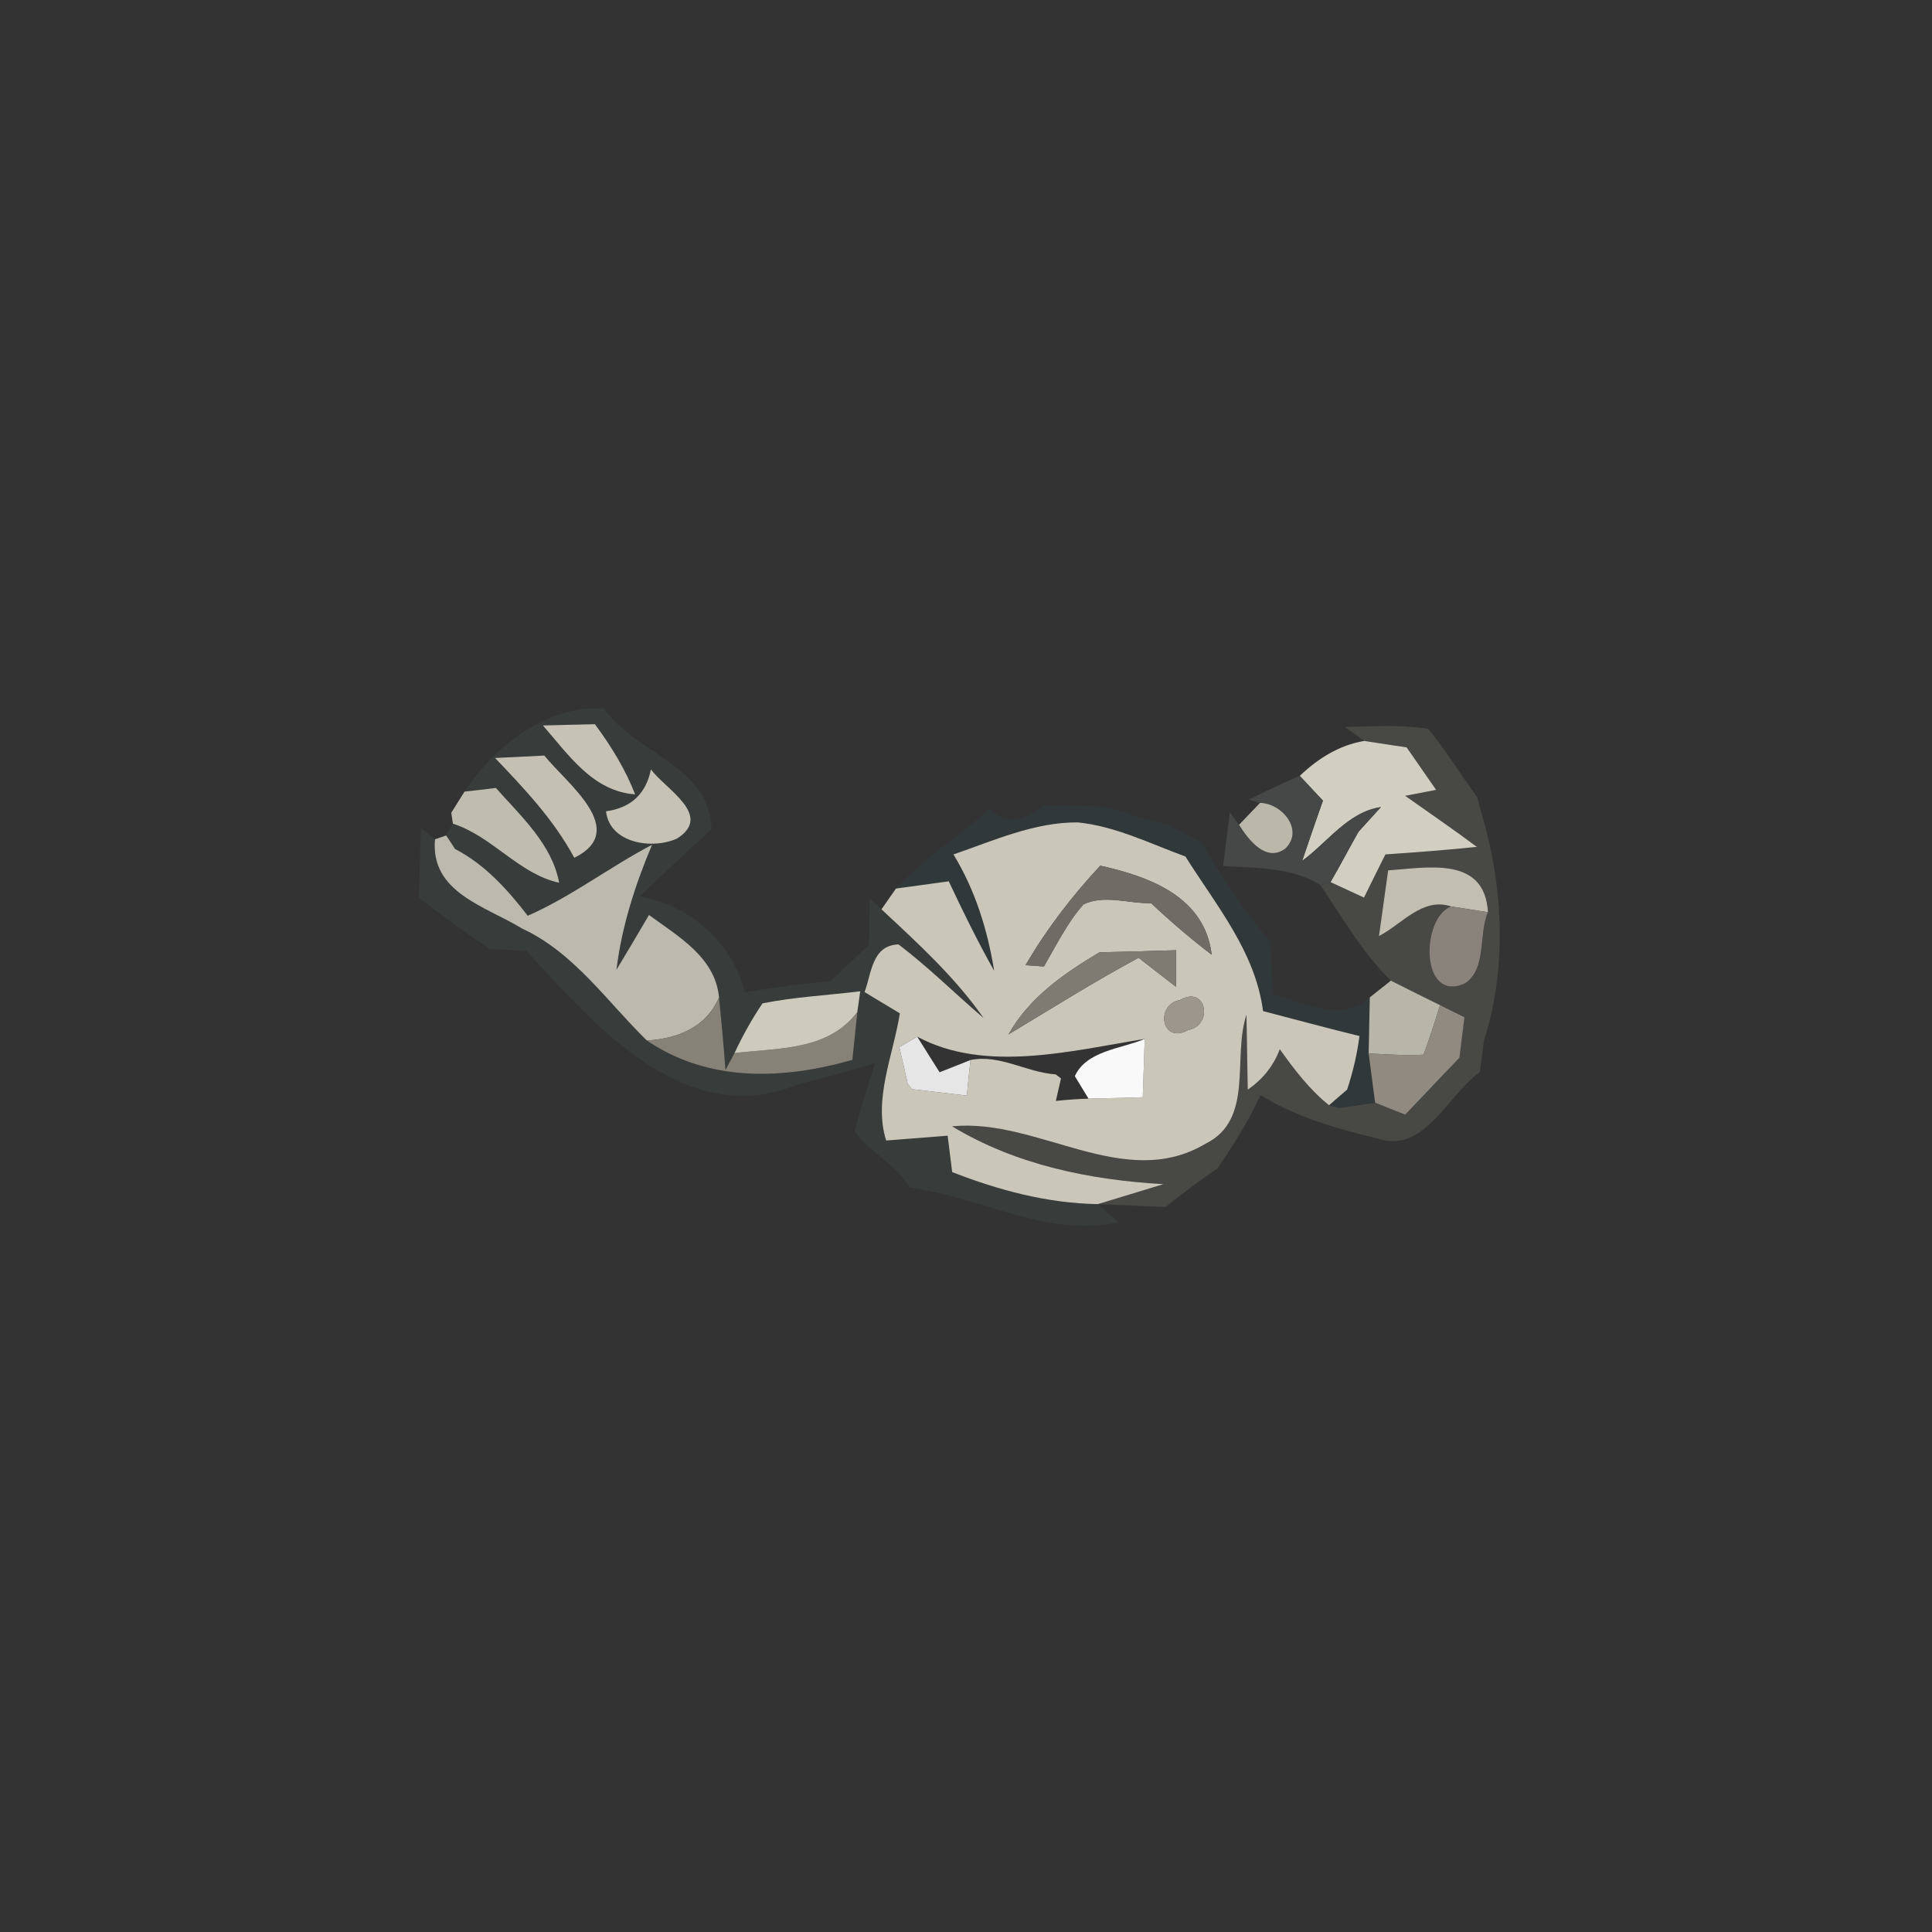 <?xml version="1.0" encoding="UTF-8" ?>
<!DOCTYPE svg PUBLIC "-//W3C//DTD SVG 1.1//EN" "http://www.w3.org/Graphics/SVG/1.1/DTD/svg11.dtd">
<svg width="120pt" height="120pt" viewBox="0 0 120 120" version="1.1" xmlns="http://www.w3.org/2000/svg">
<rect x="0" y="0" width="120" height="120" fill="#333333" stroke="none"/>
<g id="#383c3bf9">
<path fill="#383c3b" opacity="0.98" d=" M 28.85 49.17 C 30.75 46.33 33.92 43.79 37.51 44.00 C 39.45 46.82 44.12 47.57 44.19 51.52 C 42.68 52.87 41.22 54.27 39.75 55.66 C 42.97 56.35 45.37 58.42 46.28 61.63 C 48.04 61.34 49.81 61.08 51.59 60.95 C 52.39 60.19 53.18 59.44 53.98 58.68 C 53.99 57.95 54.01 56.50 54.01 55.78 L 54.75 56.48 C 57.01 58.59 59.31 60.68 61.09 63.23 C 59.32 61.72 57.67 60.07 55.81 58.66 C 54.16 58.71 54.14 60.43 53.70 61.62 C 54.25 61.95 55.35 62.61 55.89 62.94 C 55.49 65.52 54.23 68.27 55.04 70.84 C 55.99 70.77 57.91 70.61 58.86 70.54 C 58.93 71.10 59.07 72.23 59.14 72.80 C 62.03 73.93 65.06 74.74 68.19 74.79 L 69.48 75.92 C 64.91 76.90 60.90 74.30 56.50 73.77 C 55.67 72.31 54.02 71.59 53.08 70.24 C 53.47 68.83 53.90 67.43 54.35 66.03 C 52.78 66.53 51.19 66.94 49.60 67.34 C 42.59 70.27 36.94 63.67 32.70 59.06 C 32.13 59.03 30.98 58.97 30.41 58.93 C 28.92 57.92 27.45 56.87 26.01 55.77 C 26.05 54.68 26.11 52.50 26.14 51.42 C 26.36 51.59 26.80 51.95 27.02 52.13 C 26.71 55.44 30.17 56.29 32.42 57.67 C 35.66 59.17 37.69 62.20 40.18 64.63 C 44.03 67.24 48.64 67.06 52.94 65.83 C 53.02 65.08 53.18 63.60 53.25 62.86 L 53.43 61.57 C 51.40 61.82 49.36 61.92 47.36 62.32 C 46.70 63.30 46.12 64.34 45.62 65.41 C 45.48 65.67 45.20 66.20 45.06 66.46 C 44.95 64.95 44.81 63.45 44.66 61.95 C 44.43 59.46 42.12 58.16 40.31 56.83 C 39.65 57.97 38.97 59.10 38.29 60.23 C 38.62 57.54 39.45 54.96 40.50 52.47 C 37.87 53.85 35.50 55.68 32.78 56.88 C 31.52 55.25 30.12 53.69 28.26 52.73 C 28.13 52.52 27.85 52.10 27.71 51.89 L 28.13 51.16 C 30.57 51.94 32.24 54.29 34.73 54.83 C 34.29 52.44 32.35 50.69 30.80 48.94 C 30.31 49.00 29.34 49.12 28.85 49.17 M 33.72 45.06 C 35.30 46.86 36.81 49.15 39.45 49.34 C 38.84 47.77 37.95 46.33 36.95 44.98 C 36.14 45.00 34.52 45.04 33.72 45.06 M 30.75 47.08 C 32.57 48.99 34.41 50.93 35.67 53.28 C 39.13 51.57 35.21 48.67 33.81 46.93 C 33.04 46.97 31.51 47.04 30.75 47.08 M 40.43 47.79 C 40.12 49.31 39.19 50.18 37.64 50.39 C 37.87 52.40 40.54 52.78 42.06 52.08 C 44.31 50.64 41.36 49.04 40.43 47.79 M 57.28 72.23 C 57.80 72.75 57.80 72.75 57.28 72.23 Z" />
</g>
<g id="#c6c3b6ff">
<path fill="#c6c3b6" opacity="1.00" d=" M 33.72 45.06 C 34.52 45.04 36.14 45.00 36.95 44.98 C 37.95 46.33 38.84 47.77 39.45 49.34 C 36.81 49.15 35.30 46.86 33.72 45.06 Z" />
<path fill="#c6c3b6" opacity="1.00" d=" M 40.43 47.79 C 41.36 49.04 44.31 50.64 42.06 52.08 C 40.54 52.78 37.87 52.40 37.64 50.39 C 39.19 50.18 40.12 49.31 40.43 47.79 Z" />
</g>
<g id="#484844ff">
<path fill="#484844" opacity="1.00" d=" M 83.55 45.16 C 85.26 45.11 87.00 45.00 88.71 45.27 C 89.81 46.61 90.72 48.10 91.74 49.50 C 91.88 49.99 92.15 50.97 92.28 51.46 C 93.40 55.66 93.52 60.49 92.17 64.63 C 92.11 65.12 91.98 66.10 91.92 66.58 C 89.92 68.01 88.44 71.74 85.52 70.70 C 83.01 70.11 80.51 69.38 78.29 68.02 C 77.56 69.62 76.61 71.11 75.63 72.56 C 74.52 73.32 73.43 74.13 72.39 74.97 C 70.98 74.91 69.58 74.85 68.19 74.79 C 69.54 74.38 70.90 73.97 72.26 73.55 C 67.69 73.29 63.09 72.35 59.14 69.96 C 64.45 69.42 69.80 74.04 74.86 71.05 C 77.92 69.55 76.53 65.72 77.42 63.03 C 77.44 64.19 77.48 66.52 77.50 67.68 C 78.43 67.04 79.10 66.21 79.49 65.17 C 80.39 66.43 81.33 67.67 82.55 68.65 C 82.71 68.69 83.04 68.78 83.20 68.82 C 83.75 68.74 84.85 68.57 85.41 68.49 C 85.88 68.68 86.81 69.05 87.28 69.23 C 88.41 68.06 89.51 66.87 90.65 65.70 C 90.73 65.07 90.88 63.81 90.96 63.18 C 90.58 63.00 89.82 62.62 89.44 62.43 C 88.42 61.93 87.40 61.42 86.39 60.91 C 84.62 59.18 83.39 57.00 82.01 54.97 L 82.64 54.79 C 83.16 55.03 84.20 55.51 84.72 55.75 C 85.16 54.86 85.60 53.96 86.05 53.07 C 87.95 52.94 89.84 52.80 91.73 52.60 C 90.27 51.51 88.76 50.48 87.28 49.43 C 87.76 49.34 88.72 49.15 89.20 49.06 C 88.59 48.18 87.98 47.30 87.37 46.42 C 86.49 46.29 85.61 46.16 84.74 46.02 L 83.55 45.16 M 86.22 54.06 C 86.03 55.42 85.84 56.78 85.65 58.14 C 87.06 57.42 88.35 55.71 90.13 56.30 C 88.24 57.01 88.20 62.34 90.99 61.08 C 92.36 60.18 91.82 58.02 92.42 56.66 C 92.22 53.15 88.68 53.89 86.22 54.06 Z" />
</g>
<g id="#d1cfc1ff">
<path fill="#d1cfc1" opacity="1.00" d=" M 84.74 46.02 C 85.61 46.16 86.49 46.29 87.37 46.42 C 87.98 47.30 88.59 48.18 89.20 49.06 C 88.72 49.15 87.76 49.34 87.28 49.43 C 88.76 50.48 90.27 51.51 91.73 52.60 C 89.84 52.80 87.95 52.94 86.05 53.07 C 85.60 53.96 85.16 54.86 84.72 55.75 C 84.20 55.51 83.16 55.03 82.64 54.79 C 83.24 53.76 83.79 52.70 84.38 51.66 C 84.72 51.28 85.42 50.51 85.77 50.13 C 83.73 50.43 82.46 52.32 80.88 53.47 C 81.30 52.22 81.73 50.97 82.17 49.73 C 81.81 49.34 81.09 48.57 80.73 48.19 C 81.86 47.12 83.17 46.28 84.74 46.02 M 82.81 48.23 C 83.39 48.79 83.39 48.79 82.81 48.23 Z" />
<path fill="#d1cfc1" opacity="1.00" d=" M 65.56 66.73 C 65.64 66.80 65.81 66.92 65.90 66.98 L 65.56 66.73 Z" />
</g>
<g id="#c4c0b3ff">
<path fill="#c4c0b3" opacity="1.00" d=" M 30.75 47.08 C 31.51 47.04 33.04 46.97 33.81 46.93 C 35.21 48.67 39.13 51.57 35.67 53.28 C 34.41 50.93 32.57 48.99 30.75 47.08 Z" />
</g>
<g id="#454846ff">
<path fill="#454846" opacity="1.00" d=" M 77.57 49.66 C 78.61 49.14 79.66 48.65 80.73 48.19 C 81.09 48.57 81.81 49.34 82.17 49.73 C 81.73 50.97 81.30 52.22 80.88 53.47 C 82.46 52.32 83.73 50.43 85.77 50.13 C 85.42 50.51 84.72 51.28 84.38 51.66 C 83.79 52.70 83.24 53.76 82.64 54.79 L 82.01 54.97 C 80.19 53.83 78.02 53.93 75.97 53.79 C 76.07 52.96 76.28 51.29 76.39 50.46 L 76.96 51.23 C 77.53 52.14 78.64 53.61 79.84 52.70 C 81.02 51.54 79.60 49.88 78.26 49.87 L 77.57 49.66 Z" />
</g>
<g id="#4d4b46ff">
<path fill="#4d4b46" opacity="1.00" d=" M 82.81 48.23 C 83.39 48.79 83.39 48.79 82.81 48.23 Z" />
</g>
<g id="#bfbcb0ff">
<path fill="#bfbcb0" opacity="1.00" d=" M 28.85 49.17 C 29.34 49.12 30.31 49.00 30.80 48.94 C 32.35 50.69 34.29 52.44 34.73 54.83 C 32.24 54.29 30.57 51.94 28.13 51.16 L 28.03 50.48 C 28.23 50.15 28.65 49.50 28.85 49.17 Z" />
</g>
<g id="#32393bf7">
<path fill="#32393b" opacity="0.97" d=" M 55.65 55.19 C 57.37 53.27 59.64 51.96 61.49 50.18 C 62.59 51.54 63.78 50.76 64.87 50.03 C 66.78 50.05 68.78 49.87 70.55 50.73 C 71.05 50.85 72.04 51.11 72.54 51.23 C 73.06 51.50 74.10 52.03 74.62 52.30 C 75.87 54.47 77.26 56.58 78.89 58.49 C 78.95 59.59 79.01 60.69 79.06 61.79 C 81.07 62.22 83.24 63.63 85.08 61.95 C 85.06 62.82 85.03 64.56 85.01 65.43 C 85.11 66.19 85.31 67.73 85.41 68.49 C 84.85 68.57 83.75 68.74 83.20 68.82 C 83.04 68.78 82.71 68.69 82.55 68.65 C 82.83 68.40 83.39 67.92 83.67 67.68 C 84.03 66.60 84.29 65.49 84.44 64.35 C 82.44 63.86 80.45 63.32 78.45 62.80 C 77.97 59.11 75.54 56.24 73.63 53.20 C 71.44 52.40 69.29 51.32 66.95 51.08 C 64.25 51.06 61.73 52.21 59.22 53.07 C 60.57 55.28 61.34 57.76 61.75 60.30 C 60.73 58.49 59.81 56.62 58.93 54.74 C 58.11 54.85 56.47 55.08 55.65 55.19 Z" />
</g>
<g id="#bab7abff">
<path fill="#bab7ab" opacity="1.00" d=" M 78.26 49.87 C 79.60 49.88 81.02 51.54 79.84 52.70 C 78.64 53.61 77.53 52.14 76.96 51.23 C 77.28 50.89 77.93 50.21 78.26 49.87 Z" />
</g>
<g id="#cac7baff">
<path fill="#cac7ba" opacity="1.00" d=" M 59.22 53.07 C 61.73 52.21 64.25 51.06 66.95 51.08 C 69.29 51.32 71.44 52.40 73.63 53.20 C 75.54 56.24 77.97 59.11 78.45 62.80 C 80.45 63.32 82.44 63.86 84.44 64.35 C 84.29 65.49 84.03 66.60 83.67 67.68 C 83.39 67.92 82.83 68.40 82.55 68.65 C 81.33 67.67 80.39 66.43 79.49 65.17 C 79.10 66.21 78.43 67.04 77.50 67.68 C 77.48 66.52 77.44 64.19 77.42 63.03 C 76.53 65.72 77.92 69.55 74.86 71.05 C 69.80 74.04 64.45 69.42 59.14 69.96 C 63.09 72.35 67.69 73.29 72.26 73.55 C 70.90 73.97 69.54 74.38 68.19 74.79 C 65.06 74.74 62.03 73.93 59.14 72.80 C 59.07 72.23 58.93 71.10 58.86 70.54 C 57.91 70.61 55.99 70.77 55.04 70.84 C 54.23 68.27 55.49 65.52 55.89 62.94 C 55.35 62.61 54.25 61.95 53.70 61.62 C 54.14 60.43 54.16 58.71 55.81 58.66 C 57.67 60.07 59.32 61.72 61.09 63.23 C 59.31 60.68 57.01 58.59 54.75 56.48 C 54.98 56.16 55.42 55.51 55.65 55.19 C 56.47 55.08 58.11 54.85 58.93 54.74 C 59.81 56.62 60.73 58.49 61.75 60.30 C 61.34 57.76 60.57 55.28 59.22 53.07 M 68.34 53.77 C 66.58 55.66 65.00 57.71 63.70 59.95 L 64.84 60.03 C 65.61 58.71 66.28 57.32 67.30 56.17 C 68.61 55.55 70.11 56.13 71.50 56.10 C 72.70 57.23 73.95 58.30 75.26 59.30 C 74.83 55.69 71.40 54.45 68.34 53.77 M 68.29 59.15 C 66.09 60.46 63.92 61.96 62.64 64.25 C 65.32 62.64 67.96 60.97 70.72 59.49 C 71.30 59.94 72.46 60.84 73.04 61.29 C 73.04 60.72 73.04 59.59 73.04 59.02 C 71.45 59.07 69.87 59.12 68.29 59.15 M 73.30 62.11 C 71.71 62.39 72.15 64.90 73.79 63.98 C 75.39 63.70 74.94 61.16 73.30 62.11 M 56.97 64.39 L 55.86 65.04 C 55.99 65.61 56.25 66.75 56.38 67.32 C 56.45 67.40 56.58 67.57 56.65 67.65 C 57.50 67.75 59.20 67.95 60.05 68.05 C 60.10 67.50 60.22 66.40 60.28 65.84 C 62.10 65.47 63.76 66.61 65.56 66.73 L 65.90 66.98 L 65.58 68.38 C 66.26 68.31 66.93 68.26 67.61 68.24 L 69.26 68.20 C 69.38 68.20 69.63 68.19 69.75 68.19 L 70.98 68.15 C 71.01 67.24 71.07 65.44 71.10 64.53 C 66.52 65.27 61.20 66.66 56.97 64.39 Z" />
</g>
<g id="#bcbaaeff">
<path fill="#bcbaae" opacity="1.00" d=" M 27.02 52.13 L 27.71 51.89 C 27.85 52.10 28.13 52.52 28.26 52.73 C 30.12 53.69 31.52 55.25 32.78 56.88 C 35.50 55.68 37.87 53.85 40.50 52.47 C 39.45 54.96 38.62 57.54 38.29 60.23 C 38.97 59.10 39.65 57.97 40.31 56.83 C 42.12 58.16 44.43 59.46 44.66 61.95 C 43.86 63.82 42.09 64.51 40.18 64.63 C 37.69 62.20 35.66 59.17 32.42 57.67 C 30.17 56.29 26.71 55.44 27.02 52.13 Z" />
</g>
<g id="#6e6c65ff">
<path fill="#6e6c65" opacity="1.00" d=" M 68.34 53.77 C 71.40 54.45 74.83 55.69 75.26 59.30 C 73.95 58.30 72.70 57.23 71.50 56.10 C 70.11 56.13 68.61 55.55 67.30 56.17 C 66.28 57.32 65.61 58.71 64.84 60.03 L 63.70 59.95 C 65.00 57.71 66.58 55.66 68.34 53.77 Z" />
</g>
<g id="#c2bfb2ff">
<path fill="#c2bfb2" opacity="1.00" d=" M 86.22 54.06 C 88.68 53.89 92.22 53.15 92.42 56.66 C 91.85 56.57 90.70 56.39 90.13 56.30 C 88.35 55.71 87.06 57.42 85.65 58.14 C 85.84 56.78 86.03 55.42 86.22 54.06 Z" />
</g>
<g id="#8a837bff">
<path fill="#8a837b" opacity="1.00" d=" M 90.13 56.30 C 90.70 56.39 91.85 56.57 92.42 56.66 C 91.82 58.02 92.36 60.18 90.99 61.08 C 88.20 62.34 88.24 57.01 90.13 56.30 Z" />
</g>
<g id="#7f7b73ff">
<path fill="#7f7b73" opacity="1.00" d=" M 68.29 59.15 C 69.87 59.12 71.45 59.07 73.04 59.02 C 73.04 59.59 73.04 60.72 73.04 61.29 C 72.46 60.84 71.30 59.94 70.72 59.49 C 67.96 60.97 65.32 62.64 62.64 64.25 C 63.92 61.96 66.09 60.46 68.29 59.15 Z" />
</g>
<g id="#b8b5a9ff">
<path fill="#b8b5a9" opacity="1.00" d=" M 86.39 60.91 C 87.40 61.42 88.42 61.93 89.44 62.43 C 89.13 63.47 88.79 64.49 88.42 65.51 C 87.28 65.56 86.15 65.50 85.01 65.43 C 85.03 64.56 85.06 62.82 85.08 61.95 C 85.41 61.69 86.06 61.17 86.39 60.91 Z" />
</g>
<g id="#878278ff">
<path fill="#878278" opacity="1.00" d=" M 40.18 64.63 C 42.09 64.51 43.86 63.82 44.66 61.95 C 44.81 63.45 44.95 64.95 45.06 66.46 C 45.20 66.20 45.48 65.67 45.62 65.41 C 48.32 65.08 51.42 65.28 53.25 62.86 C 53.18 63.60 53.02 65.08 52.94 65.83 C 48.64 67.06 44.03 67.24 40.18 64.63 Z" />
</g>
<g id="#cdcbbeff">
<path fill="#cdcbbe" opacity="1.00" d=" M 47.36 62.32 C 49.36 61.92 51.40 61.82 53.43 61.57 L 53.25 62.86 C 51.42 65.28 48.32 65.08 45.62 65.41 C 46.12 64.34 46.70 63.30 47.36 62.32 Z" />
</g>
<g id="#9d968cff">
<path fill="#9d968c" opacity="1.00" d=" M 73.30 62.11 C 74.94 61.16 75.39 63.70 73.79 63.98 C 72.15 64.90 71.71 62.39 73.30 62.11 Z" />
</g>
<g id="#908a81ff">
<path fill="#908a81" opacity="1.00" d=" M 89.44 62.43 C 89.82 62.62 90.58 63.00 90.96 63.18 C 90.88 63.81 90.73 65.07 90.65 65.70 C 89.51 66.87 88.41 68.06 87.28 69.23 C 86.81 69.05 85.88 68.68 85.41 68.49 C 85.31 67.73 85.11 66.19 85.01 65.43 C 86.15 65.50 87.28 65.56 88.42 65.51 C 88.79 64.49 89.13 63.47 89.44 62.43 Z" />
</g>
<g id="#e6e6e7ff">
<path fill="#e6e6e7" opacity="1.00" d=" M 55.86 65.04 L 56.97 64.39 C 57.31 64.94 58.01 66.05 58.36 66.60 C 58.84 66.41 59.80 66.03 60.28 65.84 C 60.22 66.40 60.10 67.50 60.05 68.05 C 59.20 67.95 57.50 67.75 56.65 67.65 C 56.58 67.57 56.45 67.40 56.38 67.32 C 56.25 66.75 55.99 65.61 55.86 65.04 Z" />
</g>
<g id="#f9f9faff">
<path fill="#f9f9fa" opacity="1.00" d=" M 66.76 66.84 C 67.50 65.24 69.65 65.15 71.10 64.53 C 71.07 65.44 71.01 67.24 70.98 68.15 L 69.75 68.19 L 69.26 68.20 L 67.61 68.24 C 67.40 67.89 66.97 67.19 66.76 66.84 Z" />
</g>
<g id="#4f4d49ff">
<path fill="#4f4d49" opacity="1.00" d=" M 56.38 67.32 C 56.45 67.40 56.58 67.57 56.65 67.65 C 56.58 67.57 56.45 67.40 56.38 67.32 Z" />
</g>
<g id="#777774ff">
<path fill="#777774" opacity="1.00" d=" M 69.26 68.20 L 69.75 68.19 C 69.63 68.19 69.38 68.20 69.26 68.20 Z" />
</g>
<g id="#8c8880ff">
<path fill="#8c8880" opacity="1.00" d=" M 57.28 72.23 C 57.80 72.75 57.80 72.75 57.28 72.23 Z" />
</g>
</svg>
